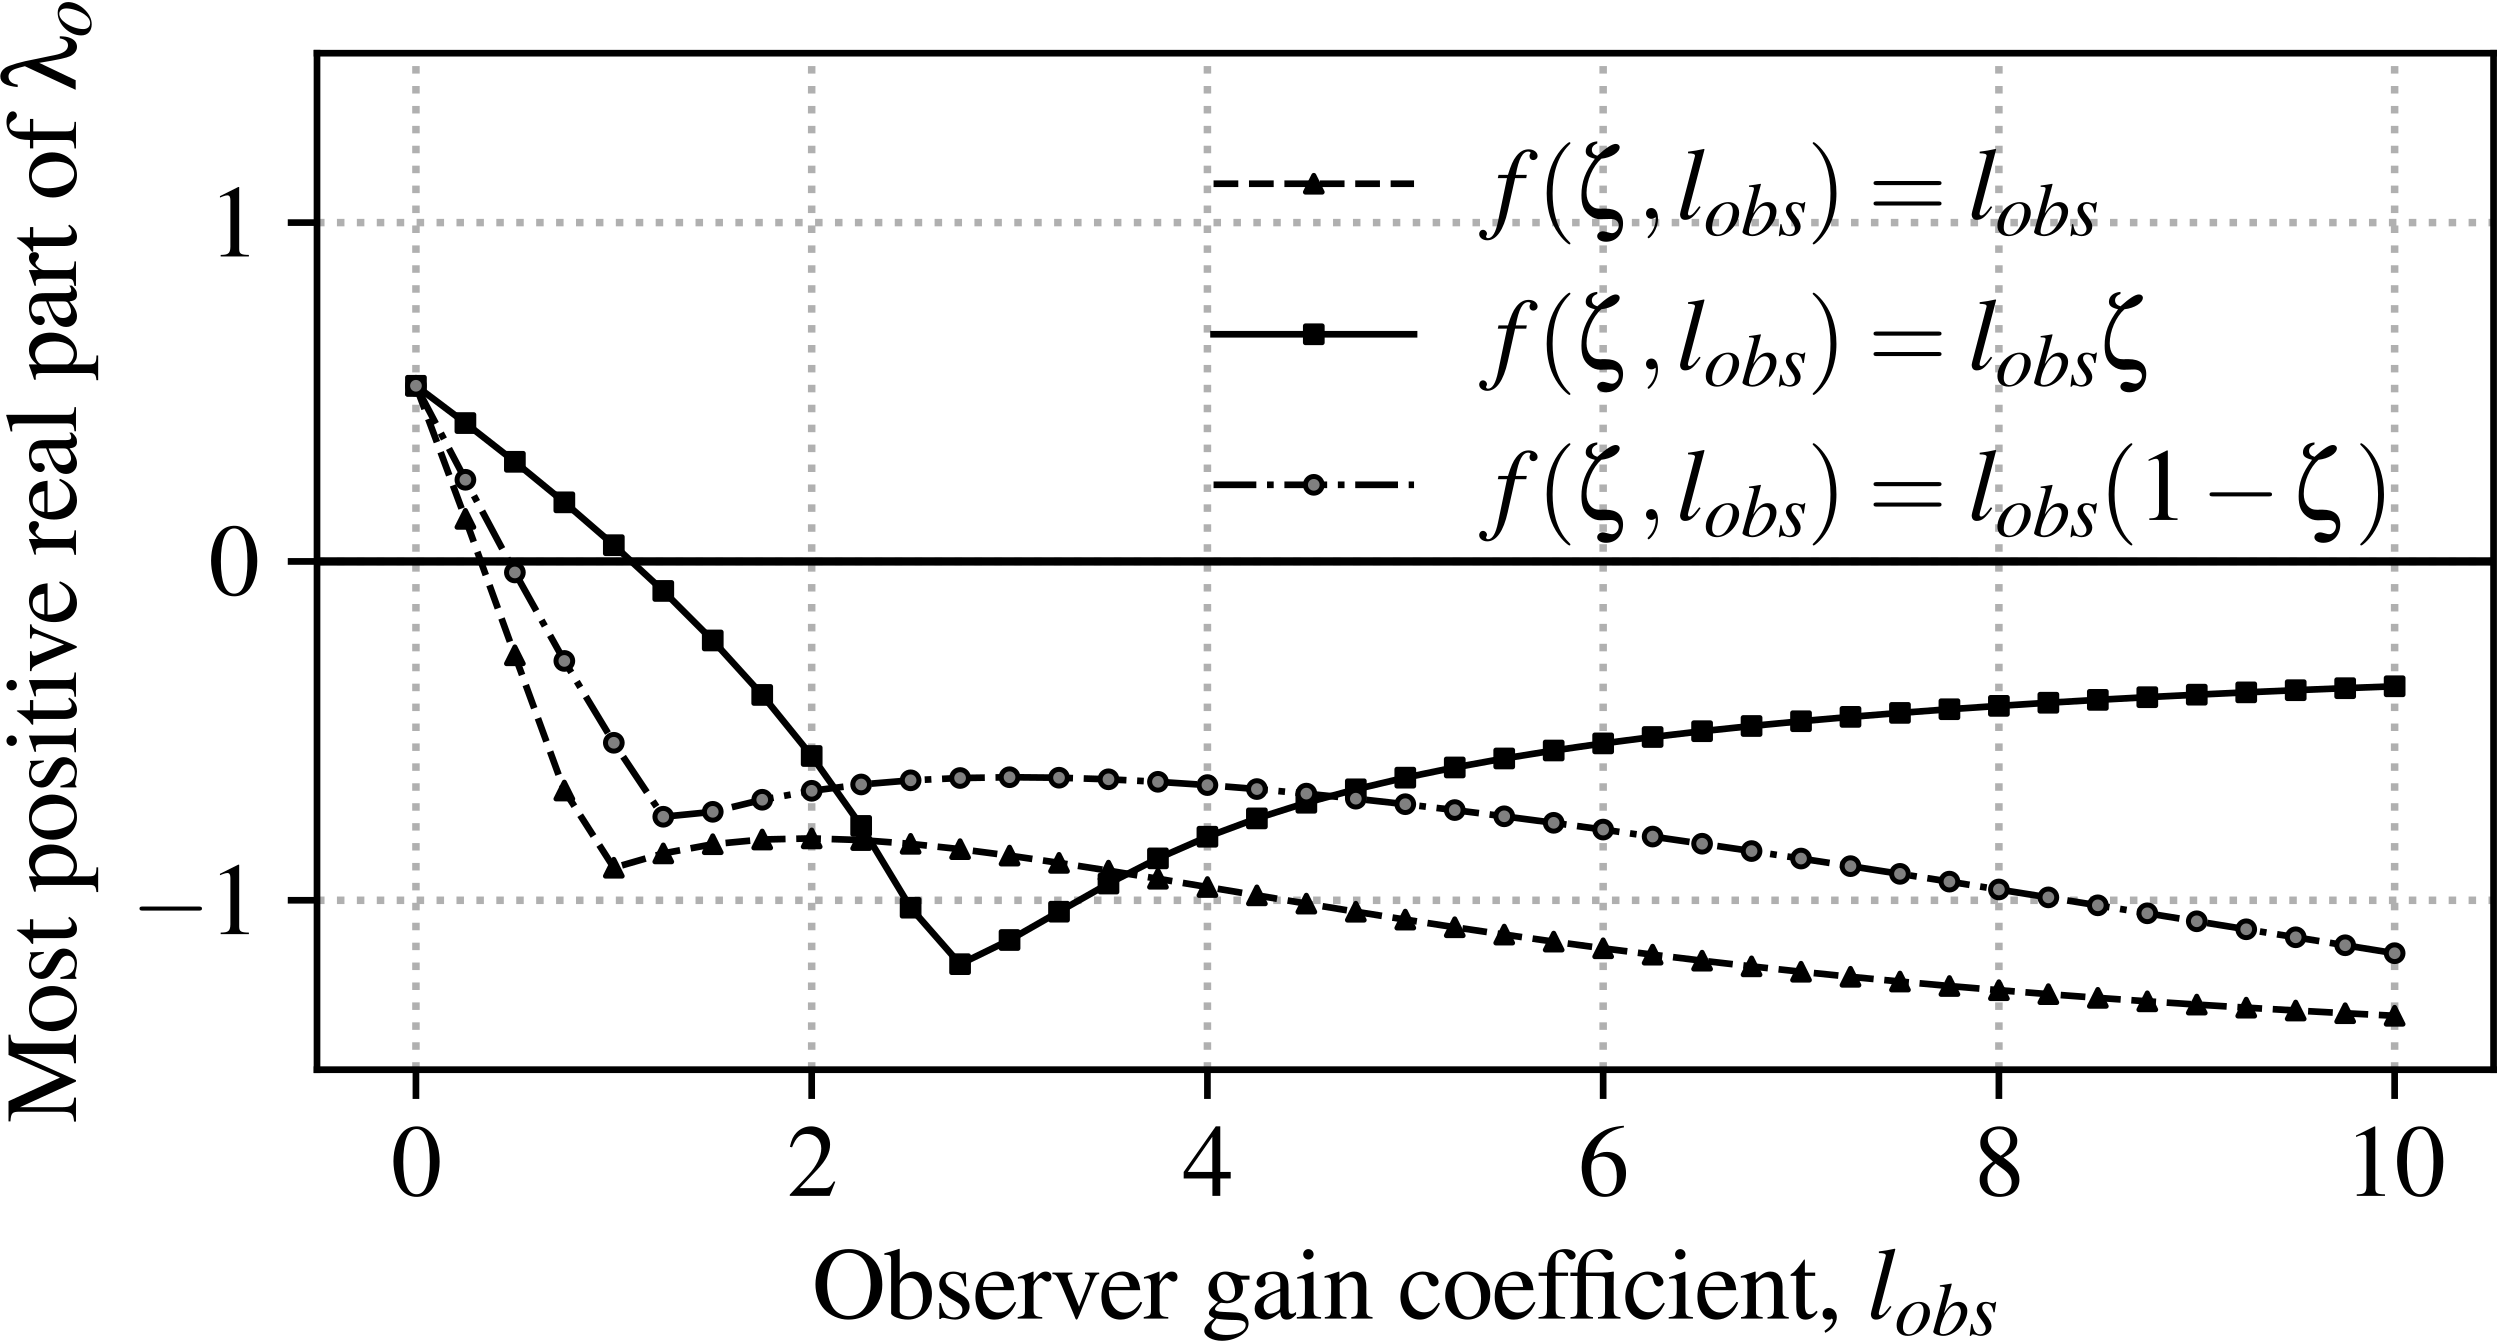<?xml version="1.0" encoding="UTF-8" standalone="no"?>
<svg
   width="299.291pt"
   height="160.675pt"
   viewBox="0 0 299.291 160.675"
   version="1.1"
   id="svg251"
   sodipodi:docname="obs_lambda.svg"
   inkscape:version="1.3.2 (091e20e, 2023-11-25, custom)"
   xmlns:inkscape="http://www.inkscape.org/namespaces/inkscape"
   xmlns:sodipodi="http://sodipodi.sourceforge.net/DTD/sodipodi-0.dtd"
   xmlns:xlink="http://www.w3.org/1999/xlink"
   xmlns="http://www.w3.org/2000/svg"
   xmlns:svg="http://www.w3.org/2000/svg"
   xmlns:rdf="http://www.w3.org/1999/02/22-rdf-syntax-ns#"
   xmlns:cc="http://creativecommons.org/ns#"
   xmlns:dc="http://purl.org/dc/elements/1.1/">
  <rect x="0" y="0" width="299.291" height="160.675" fill="#333333" stroke="none"/>
  <sodipodi:namedview
     id="namedview251"
     pagecolor="#ffffff"
     bordercolor="#000000"
     borderopacity="0.25"
     inkscape:showpageshadow="2"
     inkscape:pageopacity="0.0"
     inkscape:pagecheckerboard="0"
     inkscape:deskcolor="#d1d1d1"
     inkscape:document-units="pt"
     inkscape:zoom="2.2778859"
     inkscape:cx="199.30761"
     inkscape:cy="111.0679"
     inkscape:window-width="1920"
     inkscape:window-height="1002"
     inkscape:window-x="2552"
     inkscape:window-y="-8"
     inkscape:window-maximized="1"
     inkscape:current-layer="svg251" />
  <defs
     id="defs1">
    <style
       type="text/css"
       id="style1">*{stroke-linejoin: round; stroke-linecap: butt}</style>
    <clipPath
       clipPathUnits="userSpaceOnUse"
       id="clipPath252">
      <rect
         style="opacity:1;fill:#000000;fill-opacity:1;stroke-width:0.75"
         id="rect253"
         width="299.291"
         height="160.675"
         x="35.559"
         y="29.633" />
    </clipPath>
  </defs>
  <g
     id="figure_1"
     clip-path="url(#clipPath252)"
     transform="translate(-35.559,-29.633)">
    <g
       id="patch_1">
      <path
         d="M 0,226.08 H 370.08 V 0 H 0 Z"
         style="fill:#ffffff"
         id="path1" />
    </g>
    <g
       id="axes_1">
      <g
         id="patch_2">
        <path
           d="M 73.51,157.693 H 334.08 V 36 H 73.51 Z"
           style="fill:#ffffff"
           id="path2" />
      </g>
      <g
         id="matplotlib.axis_1">
        <g
           id="xtick_1">
          <g
             id="line2d_1">
            <path
               d="M 85.354,157.693 V 36"
               clip-path="url(#pea952d8403)"
               style="fill:none;stroke:#b0b0b0;stroke-width:0.9;stroke-dasharray:0.9, 1.485;stroke-dashoffset:0"
               id="path3" />
          </g>
          <g
             id="line2d_2">
            <defs
               id="defs3">
              <path
                 id="mfd00d86071"
                 d="M 0,0 V 3.5"
                 style="stroke:#000000;stroke-width:0.8" />
            </defs>
            <g
               id="g3">
              <use
                 xlink:href="#mfd00d86071"
                 x="85.354"
                 y="157.693"
                 style="stroke:#000000;stroke-width:0.8"
                 id="use3" />
            </g>
          </g>
          <g
             id="text_1">
            <!-- $\mathdefault{0}$ -->
            <g
               transform="matrix(0.12,0,0,-0.12,82.366,172.798)"
               id="g4">
              <defs
                 id="defs4">
                <path
                   id="NimbusRomNo9L-Regu-30"
                   d="M 1626,4352 C 1274,4352 1005,4243 768,4019 397,3661 154,2924 154,2176 154,1478 365,729 666,371 902,89 1229,-64 1600,-64 c 326,0 602,108 832,332 371,352 614,1095 614,1869 0,1312 -582,2215 -1420,2215 z m -20,-167 c 538,0 826,-723 826,-2061 0,-1337 -282,-2022 -832,-2022 -550,0 -832,685 -832,2016 0,1357 288,2067 838,2067 z"
                   transform="scale(0.016)" />
              </defs>
              <use
                 xlink:href="#NimbusRomNo9L-Regu-30"
                 transform="scale(0.996)"
                 id="use4" />
            </g>
          </g>
        </g>
        <g
           id="xtick_2">
          <g
             id="line2d_3">
            <path
               d="M 132.731,157.693 V 36"
               clip-path="url(#pea952d8403)"
               style="fill:none;stroke:#b0b0b0;stroke-width:0.9;stroke-dasharray:0.9, 1.485;stroke-dashoffset:0"
               id="path4" />
          </g>
          <g
             id="line2d_4">
            <g
               id="g5">
              <use
                 xlink:href="#mfd00d86071"
                 x="132.731"
                 y="157.693"
                 style="stroke:#000000;stroke-width:0.8"
                 id="use5" />
            </g>
          </g>
          <g
             id="text_2">
            <!-- $\mathdefault{2}$ -->
            <g
               transform="matrix(0.12,0,0,-0.12,129.742,172.798)"
               id="g6">
              <defs
                 id="defs5">
                <path
                   id="NimbusRomNo9L-Regu-32"
                   d="m 3040,879 -83,33 C 2720,544 2637,486 2349,486 H 819 l 1075,1135 c 570,600 820,1090 820,1593 0,644 -519,1138 -1184,1138 -352,0 -685,-141 -922,-397 C 403,3736 307,3530 198,3072 l 135,-33 c 256,632 486,839 928,839 537,0 902,-368 902,-909 0,-503 -294,-1103 -832,-1677 L 192,76 V 0 h 2496 z"
                   transform="scale(0.016)" />
              </defs>
              <use
                 xlink:href="#NimbusRomNo9L-Regu-32"
                 transform="scale(0.996)"
                 id="use6" />
            </g>
          </g>
        </g>
        <g
           id="xtick_3">
          <g
             id="line2d_5">
            <path
               d="M 180.107,157.693 V 36"
               clip-path="url(#pea952d8403)"
               style="fill:none;stroke:#b0b0b0;stroke-width:0.9;stroke-dasharray:0.9, 1.485;stroke-dashoffset:0"
               id="path6" />
          </g>
          <g
             id="line2d_6">
            <g
               id="g7">
              <use
                 xlink:href="#mfd00d86071"
                 x="180.107"
                 y="157.693"
                 style="stroke:#000000;stroke-width:0.8"
                 id="use7" />
            </g>
          </g>
          <g
             id="text_3">
            <!-- $\mathdefault{4}$ -->
            <g
               transform="matrix(0.12,0,0,-0.12,177.118,172.798)"
               id="g8">
              <defs
                 id="defs7">
                <path
                   id="NimbusRomNo9L-Regu-34"
                   d="M 3021,1497 H 2368 V 4352 H 2086 L 77,1497 V 1088 H 1875 V 0 h 493 v 1088 h 653 z m -1152,0 H 333 l 1536,2200 z"
                   transform="scale(0.016)" />
              </defs>
              <use
                 xlink:href="#NimbusRomNo9L-Regu-34"
                 transform="scale(0.996)"
                 id="use8" />
            </g>
          </g>
        </g>
        <g
           id="xtick_4">
          <g
             id="line2d_7">
            <path
               d="M 227.483,157.693 V 36"
               clip-path="url(#pea952d8403)"
               style="fill:none;stroke:#b0b0b0;stroke-width:0.9;stroke-dasharray:0.9, 1.485;stroke-dashoffset:0"
               id="path8" />
          </g>
          <g
             id="line2d_8">
            <g
               id="g9">
              <use
                 xlink:href="#mfd00d86071"
                 x="227.483"
                 y="157.693"
                 style="stroke:#000000;stroke-width:0.8"
                 id="use9" />
            </g>
          </g>
          <g
             id="text_4">
            <!-- $\mathdefault{6}$ -->
            <g
               transform="matrix(0.12,0,0,-0.12,224.494,172.798)"
               id="g10">
              <defs
                 id="defs9">
                <path
                   id="NimbusRomNo9L-Regu-36"
                   d="M 2854,4390 C 2125,4326 1754,4204 1286,3878 595,3385 218,2655 218,1801 218,1248 390,688 666,369 909,89 1254,-64 1651,-64 c 794,0 1344,605 1344,1484 0,814 -467,1332 -1203,1332 -282,0 -416,-45 -819,-289 173,967 889,1658 1894,1825 z M 1549,2457 c 550,0 870,-458 870,-1254 0,-700 -249,-1088 -697,-1088 -564,0 -909,598 -909,1585 0,324 51,503 179,598 134,102 333,159 557,159 z"
                   transform="scale(0.016)" />
              </defs>
              <use
                 xlink:href="#NimbusRomNo9L-Regu-36"
                 transform="scale(0.996)"
                 id="use10" />
            </g>
          </g>
        </g>
        <g
           id="xtick_5">
          <g
             id="line2d_9">
            <path
               d="M 274.86,157.693 V 36"
               clip-path="url(#pea952d8403)"
               style="fill:none;stroke:#b0b0b0;stroke-width:0.9;stroke-dasharray:0.9, 1.485;stroke-dashoffset:0"
               id="path10" />
          </g>
          <g
             id="line2d_10">
            <g
               id="g11">
              <use
                 xlink:href="#mfd00d86071"
                 x="274.86"
                 y="157.693"
                 style="stroke:#000000;stroke-width:0.8"
                 id="use11" />
            </g>
          </g>
          <g
             id="text_5">
            <!-- $\mathdefault{8}$ -->
            <g
               transform="matrix(0.12,0,0,-0.12,271.871,172.798)"
               id="g12">
              <defs
                 id="defs11">
                <path
                   id="NimbusRomNo9L-Regu-38"
                   d="m 1856,2400 c 634,339 858,608 858,1043 0,525 -461,909 -1101,909 C 915,4352 397,3923 397,3341 397,2924 518,2739 1190,2150 499,1625 358,1427 358,992 358,371 864,-64 1587,-64 c 768,0 1261,422 1261,1081 0,493 -218,807 -992,1383 z m -115,-660 c 467,-332 621,-563 621,-921 0,-416 -288,-704 -704,-704 -487,0 -813,371 -813,928 0,409 141,678 512,979 z m -71,775 c -569,371 -800,665 -800,1024 0,371 288,633 692,633 435,0 710,-281 710,-723 0,-365 -179,-653 -544,-896 -32,-19 -32,-19 -58,-38 z"
                   transform="scale(0.016)" />
              </defs>
              <use
                 xlink:href="#NimbusRomNo9L-Regu-38"
                 transform="scale(0.996)"
                 id="use12" />
            </g>
          </g>
        </g>
        <g
           id="xtick_6">
          <g
             id="line2d_11">
            <path
               d="M 322.236,157.693 V 36"
               clip-path="url(#pea952d8403)"
               style="fill:none;stroke:#b0b0b0;stroke-width:0.9;stroke-dasharray:0.9, 1.485;stroke-dashoffset:0"
               id="path12" />
          </g>
          <g
             id="line2d_12">
            <g
               id="g13">
              <use
                 xlink:href="#mfd00d86071"
                 x="322.236"
                 y="157.693"
                 style="stroke:#000000;stroke-width:0.8"
                 id="use13" />
            </g>
          </g>
          <g
             id="text_6">
            <!-- $\mathdefault{10}$ -->
            <g
               transform="matrix(0.12,0,0,-0.12,316.258,172.798)"
               id="g15">
              <defs
                 id="defs13">
                <path
                   id="NimbusRomNo9L-Regu-31"
                   d="M 1862,4352 710,3776 v -90 c 77,32 148,57 173,70 115,45 224,70 288,70 135,0 192,-95 192,-301 V 599 C 1363,386 1312,238 1210,179 1114,121 1024,102 755,96 V 0 h 1767 v 96 c -506,6 -608,71 -608,381 v 3862 z"
                   transform="scale(0.016)" />
              </defs>
              <use
                 xlink:href="#NimbusRomNo9L-Regu-31"
                 transform="scale(0.996)"
                 id="use14" />
              <use
                 xlink:href="#NimbusRomNo9L-Regu-30"
                 transform="matrix(0.996,0,0,0.996,49.813,0)"
                 id="use15" />
            </g>
          </g>
        </g>
        <g
           id="text_7">
          <!-- Observer gain coefficient, $l_{obs}$ -->
          <g
             transform="matrix(0.12,0,0,-0.12,132.766,187.492)"
             id="g42">
            <defs
               id="defs15">
              <path
                 id="NimbusRomNo9L-Regu-4f"
                 d="M 2310,4352 C 1088,4352 218,3430 218,2144 218,1542 422,960 768,588 1139,185 1709,-64 2272,-64 c 1261,0 2131,896 2131,2182 0,634 -185,1178 -537,1562 -404,441 -941,672 -1556,672 z m 0,-231 c 295,0 589,-115 820,-320 345,-313 544,-915 544,-1677 0,-377 -84,-819 -212,-1152 C 3405,812 3296,652 3149,505 2925,281 2637,166 2298,166 c -295,0 -583,115 -807,314 -333,294 -544,940 -544,1651 0,653 179,1274 448,1574 250,276 563,416 915,416 z"
                 transform="scale(0.016)" />
              <path
                 id="NimbusRomNo9L-Regu-62"
                 d="m 979,4358 -32,13 C 678,4275 506,4224 205,4140 L 19,4089 v -102 c 39,6 64,6 109,6 256,0 314,-57 314,-326 V 345 c 0,-198 544,-409 1056,-409 844,0 1497,703 1497,1619 0,787 -486,1389 -1126,1389 -391,0 -762,-231 -890,-545 z m 0,-2298 c 0,250 301,480 634,480 499,0 819,-499 819,-1280 0,-710 -307,-1120 -832,-1120 -333,0 -621,147 -621,307 z"
                 transform="scale(0.016)" />
              <path
                 id="NimbusRomNo9L-Regu-73"
                 d="m 2016,2009 -26,871 h -70 l -13,-13 c -57,-45 -64,-52 -89,-52 -39,0 -103,13 -173,45 -141,58 -282,84 -448,84 -506,0 -871,-327 -871,-789 0,-359 205,-616 749,-924 l 371,-212 C 1670,891 1779,737 1779,538 1779,256 1574,76 1248,76 1030,76 832,160 710,301 576,461 518,609 435,974 H 333 V -26 h 83 c 45,64 70,77 147,77 58,0 147,-13 295,-51 179,-39 352,-64 467,-64 493,0 902,371 902,820 0,321 -153,533 -537,764 l -692,410 c -179,103 -275,263 -275,436 0,257 199,437 493,437 365,0 557,-218 704,-789 z"
                 transform="scale(0.016)" />
              <path
                 id="NimbusRomNo9L-Regu-65"
                 d="M 2611,1052 C 2304,564 2029,377 1619,377 1254,377 979,564 794,930 678,1174 634,1386 621,1779 h 1971 c -51,414 -115,598 -275,801 -192,229 -487,364 -819,364 -320,0 -621,-116 -864,-332 C 333,2351 160,1900 160,1374 160,486 621,-64 1357,-64 c 608,0 1088,377 1357,1071 z M 634,1984 c 70,494 288,729 678,729 390,0 544,-178 627,-729 z"
                 transform="scale(0.016)" />
              <path
                 id="NimbusRomNo9L-Regu-72"
                 d="m 45,2496 c 89,19 147,25 224,25 160,0 217,-102 217,-384 V 537 C 486,217 442,172 32,96 V 0 h 1536 v 96 c -435,19 -544,115 -544,480 v 1440 c 0,204 275,524 448,524 38,0 96,-32 166,-96 103,-89 173,-128 256,-128 154,0 250,109 250,288 0,211 -134,340 -352,340 -269,0 -454,-148 -768,-602 v 589 l -32,13 C 653,2803 422,2720 45,2598 Z"
                 transform="scale(0.016)" />
              <path
                 id="NimbusRomNo9L-Regu-76"
                 d="m 3053,2880 h -890 v -97 c 205,-19 301,-82 301,-203 0,-63 -13,-126 -38,-190 L 1792,748 1139,2371 c -38,89 -57,178 -57,235 0,114 70,158 294,177 v 97 H 122 v -97 c 243,-12 288,-76 582,-729 L 1472,235 c 13,-38 32,-83 51,-133 39,-115 77,-166 115,-166 39,0 84,83 180,318 l 819,2035 c 185,431 224,475 416,494 z"
                 transform="scale(0.016)" />
              <path
                 id="NimbusRomNo9L-Regu-67"
                 d="m 3008,2438 v 250 h -493 c -128,0 -224,46 -352,108 l -141,51 c -172,64 -345,97 -512,97 C 915,2944 442,2438 442,1877 442,1489 614,1255 1037,1049 915,934 800,826 762,794 550,610 467,483 467,356 467,223 544,147 806,19 352,-316 179,-529 179,-767 c 0,-341 499,-622 1107,-622 480,0 980,166 1312,435 244,200 352,406 352,651 0,399 -300,666 -774,685 l -826,38 c -339,12 -499,70 -499,171 0,127 211,350 384,401 58,-7 103,-13 122,-13 121,-13 205,-19 243,-19 237,0 493,96 691,264 211,173 307,388 307,696 0,179 -32,321 -121,518 z M 941,0 c 211,-46 723,-84 1037,-84 582,0 793,-84 793,-316 0,-373 -486,-624 -1209,-624 -564,0 -935,186 -935,470 0,148 45,232 314,554 z m 32,2130 c 0,365 179,634 473,634 199,0 365,-153 468,-345 115,-215 192,-499 192,-739 0,-345 -186,-560 -480,-560 -384,0 -653,400 -653,991 z"
                 transform="scale(0.016)" />
              <path
                 id="NimbusRomNo9L-Regu-61"
                 d="m 2829,422 c -109,-90 -186,-122 -282,-122 -147,0 -192,90 -192,372 v 1248 c 0,332 -32,518 -128,672 -141,230 -416,352 -793,352 -602,0 -1076,-314 -1076,-717 0,-147 128,-275 276,-275 153,0 288,128 288,268 0,26 -7,58 -13,103 -13,57 -19,109 -19,153 0,173 204,314 460,314 314,0 487,-186 487,-531 V 1868 C 851,1472 742,1420 467,1177 326,1049 237,832 237,620 237,217 518,-64 909,-64 c 281,0 544,134 934,467 32,-333 147,-467 410,-467 217,0 352,76 576,320 z M 1837,787 C 1837,588 1805,531 1670,454 1517,364 1338,307 1203,307 979,307 800,524 800,800 v 25 c 0,378 262,608 1037,890 z"
                 transform="scale(0.016)" />
              <path
                 id="NimbusRomNo9L-Regu-69"
                 d="M 1120,2944 128,2592 v -96 l 51,6 c 77,13 160,19 218,19 153,0 211,-102 211,-384 V 652 C 608,192 544,121 102,96 V 0 h 1517 v 96 c -422,32 -473,96 -473,556 V 2924 Z M 819,4352 c -173,0 -320,-148 -320,-327 0,-179 141,-326 320,-326 186,0 333,140 333,326 0,179 -147,327 -333,327 z"
                 transform="scale(0.016)" />
              <path
                 id="NimbusRomNo9L-Regu-6e"
                 d="m 102,2547 c 39,19 103,25 173,25 179,0 237,-96 237,-409 V 576 C 512,211 442,121 115,96 V 0 h 1357 v 96 c -326,25 -422,102 -422,332 v 1799 c 307,288 448,364 659,364 313,0 467,-198 467,-620 V 633 C 2176,230 2093,121 1773,96 V 0 h 1331 v 96 c -314,32 -390,108 -390,422 v 1466 c 0,601 -282,960 -756,960 -294,0 -492,-109 -928,-519 v 506 l -44,13 C 672,2828 454,2758 102,2655 Z"
                 transform="scale(0.016)" />
              <path
                 id="NimbusRomNo9L-Regu-63"
                 d="M 2547,998 C 2240,550 2010,396 1645,396 c -583,0 -992,512 -992,1248 0,659 352,1114 870,1114 231,0 314,-71 378,-307 l 38,-141 c 51,-179 167,-295 301,-295 166,0 307,122 307,269 0,359 -448,660 -985,660 -314,0 -640,-129 -903,-359 C 339,2303 160,1868 160,1363 160,531 666,-64 1376,-64 c 288,0 544,102 774,300 173,154 295,327 487,704 z"
                 transform="scale(0.016)" />
              <path
                 id="NimbusRomNo9L-Regu-6f"
                 d="M 1600,2944 C 768,2944 186,2329 186,1446 186,582 781,-64 1587,-64 c 807,0 1421,678 1421,1561 0,839 -589,1447 -1408,1447 z m -83,-180 c 537,0 915,-614 915,-1491 0,-723 -288,-1158 -768,-1158 -250,0 -486,153 -621,409 -179,333 -281,781 -281,1236 0,608 300,1004 755,1004 z"
                 transform="scale(0.016)" />
              <path
                 id="NimbusRomNo9L-Regu-66"
                 d="m 1978,2880 h -788 v 731 c 0,366 122,561 365,561 135,0 224,-63 339,-246 103,-164 180,-227 288,-227 148,0 269,114 269,259 0,227 -281,394 -665,394 -397,0 -736,-173 -903,-463 C 717,3611 666,3384 659,2880 H 134 V 2675 H 659 V 665 C 659,198 589,121 128,96 V 0 h 1664 v 96 c -525,19 -595,89 -595,569 v 2010 h 781 z"
                 transform="scale(0.016)" />
              <path
                 id="NimbusRomNo9L-Regu-2"
                 d="M 198,2668 H 634 V 601 C 634,192 563,108 205,96 V 0 h 1408 v 96 c -359,25 -442,115 -442,467 v 2105 h 551 c 614,0 646,-19 646,-358 V 620 C 2368,185 2323,128 1926,96 V 0 h 1408 v 96 c -358,32 -428,115 -428,524 v 1677 c 0,141 0,288 12,627 l -25,20 c -282,-46 -467,-64 -723,-64 H 1165 v 271 c 0,277 19,473 51,580 90,271 339,460 627,460 179,0 301,-82 455,-296 121,-170 204,-233 313,-233 135,0 231,107 231,246 0,265 -320,444 -813,444 -487,0 -858,-167 -1088,-476 C 749,3617 678,3384 640,2880 H 198 Z"
                 transform="scale(0.016)" />
              <path
                 id="NimbusRomNo9L-Regu-74"
                 d="M 1632,2880 H 986 v 742 c 0,64 -7,83 -45,83 C 896,3648 858,3590 813,3526 570,3174 294,2867 192,2841 122,2796 83,2751 83,2719 c 0,-19 7,-32 26,-44 H 448 V 748 c 0,-537 192,-812 570,-812 313,0 556,153 768,486 l -84,70 C 1568,332 1459,268 1318,268 1082,268 986,441 986,844 v 1831 h 646 z"
                 transform="scale(0.016)" />
              <path
                 id="NimbusRomNo9L-Regu-2c"
                 d="m 531,-890 c 429,211 717,601 717,986 0,320 -224,569 -512,569 C 512,665 358,518 358,300 358,57 506,-64 736,-64 c 38,0 83,6 122,12 44,52 44,52 51,52 51,0 89,-39 89,-90 0,-205 -179,-442 -524,-679 z"
                 transform="scale(0.016)" />
              <path
                 id="NimbusRomNo9L-ReguItal-6c"
                 d="M 1459,793 C 1402,723 1344,652 1286,576 1082,307 960,211 845,211 c -64,0 -96,45 -96,115 0,45 19,122 51,250 6,19 13,51 19,64 l 967,3705 -32,32 c -378,-83 -621,-128 -999,-172 v -103 c 307,0 435,-45 435,-147 0,-19 -6,-58 -25,-115 L 288,460 C 269,390 256,326 256,294 256,64 365,-64 570,-64 c 332,0 556,185 972,800 z"
                 transform="scale(0.016)" />
              <path
                 id="NimbusRomNo9L-ReguItal-6f"
                 d="M 2080,2816 C 1120,2816 173,1828 173,828 c 0,-548 358,-892 941,-892 422,0 832,191 1203,554 422,414 678,956 678,1433 0,529 -371,893 -915,893 z m -77,-135 c 275,0 455,-235 455,-598 C 2458,1618 2246,981 1965,567 1728,229 1485,70 1210,70 909,70 710,299 710,650 c 0,471 186,1031 500,1484 249,356 518,547 793,547 z"
                 transform="scale(0.016)" />
              <path
                 id="NimbusRomNo9L-ReguItal-62"
                 d="m 704,4108 c 378,-12 416,-32 416,-172 0,-58 -19,-135 -58,-276 -12,-44 -25,-89 -32,-121 L 1018,3494 147,299 v -25 c 0,-147 493,-338 851,-338 967,0 2029,1114 2029,2114 0,446 -313,766 -742,766 -448,0 -781,-263 -1235,-963 332,1212 377,1385 665,2479 l -32,32 c -320,-57 -550,-96 -979,-147 z M 2035,2502 c 275,0 448,-210 448,-548 C 2483,1534 2157,853 1779,458 1542,216 1267,83 992,83 794,83 698,153 698,299 c 0,382 192,1000 460,1471 282,490 570,732 877,732 z"
                 transform="scale(0.016)" />
              <path
                 id="NimbusRomNo9L-ReguItal-73"
                 d="M 230,953 102,-64 h 103 c 51,102 89,134 153,134 71,0 186,-26 314,-58 141,-57 250,-76 352,-76 538,0 922,344 922,828 0,242 -135,522 -436,892 -243,299 -345,496 -345,668 0,210 134,344 358,344 333,0 525,-236 589,-732 h 102 l 128,880 h -89 c -51,-90 -103,-116 -192,-116 -45,0 -109,13 -231,45 -160,58 -256,71 -358,71 -467,0 -774,-275 -774,-702 0,-204 134,-478 403,-821 C 1350,968 1459,745 1459,560 1459,274 1267,70 986,70 634,70 435,331 333,936 Z"
                 transform="scale(0.016)" />
            </defs>
            <use
               xlink:href="#NimbusRomNo9L-Regu-4f"
               transform="scale(0.996)"
               id="use16" />
            <use
               xlink:href="#NimbusRomNo9L-Regu-62"
               transform="matrix(0.996,0,0,0.996,71.93,0)"
               id="use17" />
            <use
               xlink:href="#NimbusRomNo9L-Regu-73"
               transform="matrix(0.996,0,0,0.996,121.743,0)"
               id="use18" />
            <use
               xlink:href="#NimbusRomNo9L-Regu-65"
               transform="matrix(0.996,0,0,0.996,160.497,0)"
               id="use19" />
            <use
               xlink:href="#NimbusRomNo9L-Regu-72"
               transform="matrix(0.996,0,0,0.996,204.73,0)"
               id="use20" />
            <use
               xlink:href="#NimbusRomNo9L-Regu-76"
               transform="matrix(0.996,0,0,0.996,237.906,0)"
               id="use21" />
            <use
               xlink:href="#NimbusRomNo9L-Regu-65"
               transform="matrix(0.996,0,0,0.996,286.226,0)"
               id="use22" />
            <use
               xlink:href="#NimbusRomNo9L-Regu-72"
               transform="matrix(0.996,0,0,0.996,330.459,0)"
               id="use23" />
            <use
               xlink:href="#NimbusRomNo9L-Regu-67"
               transform="matrix(0.996,0,0,0.996,388.541,0)"
               id="use24" />
            <use
               xlink:href="#NimbusRomNo9L-Regu-61"
               transform="matrix(0.996,0,0,0.996,437.857,0)"
               id="use25" />
            <use
               xlink:href="#NimbusRomNo9L-Regu-69"
               transform="matrix(0.996,0,0,0.996,482.09,0)"
               id="use26" />
            <use
               xlink:href="#NimbusRomNo9L-Regu-6e"
               transform="matrix(0.996,0,0,0.996,509.785,0)"
               id="use27" />
            <use
               xlink:href="#NimbusRomNo9L-Regu-63"
               transform="matrix(0.996,0,0,0.996,584.505,0)"
               id="use28" />
            <use
               xlink:href="#NimbusRomNo9L-Regu-6f"
               transform="matrix(0.996,0,0,0.996,628.739,0)"
               id="use29" />
            <use
               xlink:href="#NimbusRomNo9L-Regu-65"
               transform="matrix(0.996,0,0,0.996,678.552,0)"
               id="use30" />
            <use
               xlink:href="#NimbusRomNo9L-Regu-66"
               transform="matrix(0.996,0,0,0.996,722.785,0)"
               id="use31" />
            <use
               xlink:href="#NimbusRomNo9L-Regu-2"
               transform="matrix(0.996,0,0,0.996,753.47,0)"
               id="use32" />
            <use
               xlink:href="#NimbusRomNo9L-Regu-63"
               transform="matrix(0.996,0,0,0.996,808.862,0)"
               id="use33" />
            <use
               xlink:href="#NimbusRomNo9L-Regu-69"
               transform="matrix(0.996,0,0,0.996,853.095,0)"
               id="use34" />
            <use
               xlink:href="#NimbusRomNo9L-Regu-65"
               transform="matrix(0.996,0,0,0.996,880.79,0)"
               id="use35" />
            <use
               xlink:href="#NimbusRomNo9L-Regu-6e"
               transform="matrix(0.996,0,0,0.996,925.024,0)"
               id="use36" />
            <use
               xlink:href="#NimbusRomNo9L-Regu-74"
               transform="matrix(0.996,0,0,0.996,974.837,0)"
               id="use37" />
            <use
               xlink:href="#NimbusRomNo9L-Regu-2c"
               transform="matrix(0.996,0,0,0.996,1002.532,0)"
               id="use38" />
            <use
               xlink:href="#NimbusRomNo9L-ReguItal-6c"
               transform="matrix(0.996,0,0,0.996,1052.346,0)"
               id="use39" />
            <use
               xlink:href="#NimbusRomNo9L-ReguItal-6f"
               transform="matrix(0.737,0,0,0.737,1080.041,-16.488)"
               id="use40" />
            <use
               xlink:href="#NimbusRomNo9L-ReguItal-62"
               transform="matrix(0.737,0,0,0.737,1116.903,-16.488)"
               id="use41" />
            <use
               xlink:href="#NimbusRomNo9L-ReguItal-73"
               transform="matrix(0.737,0,0,0.737,1153.765,-16.488)"
               id="use42" />
          </g>
        </g>
      </g>
      <g
         id="matplotlib.axis_2">
        <g
           id="ytick_1">
          <g
             id="line2d_13">
            <path
               d="M 73.51,137.411 H 334.08"
               clip-path="url(#pea952d8403)"
               style="fill:none;stroke:#b0b0b0;stroke-width:0.9;stroke-dasharray:0.9, 1.485;stroke-dashoffset:0"
               id="path42" />
          </g>
          <g
             id="line2d_14">
            <defs
               id="defs42">
              <path
                 id="m4431df8916"
                 d="M 0,0 H -3.5"
                 style="stroke:#000000;stroke-width:0.8" />
            </defs>
            <g
               id="g43">
              <use
                 xlink:href="#m4431df8916"
                 x="73.51"
                 y="137.411"
                 style="stroke:#000000;stroke-width:0.8"
                 id="use43" />
            </g>
          </g>
          <g
             id="text_8">
            <!-- $\mathdefault{−1}$ -->
            <g
               transform="matrix(0.12,0,0,-0.12,51.244,141.463)"
               id="g45">
              <defs
                 id="defs43">
                <path
                   id="CMSY10-0"
                   d="m 4218,1472 c 108,0 224,0 224,128 0,128 -116,128 -224,128 H 755 c -109,0 -224,0 -224,-128 0,-128 115,-128 224,-128 z"
                   transform="scale(0.016)" />
              </defs>
              <use
                 xlink:href="#CMSY10-0"
                 transform="scale(0.996)"
                 id="use44" />
              <use
                 xlink:href="#NimbusRomNo9L-Regu-31"
                 transform="matrix(0.996,0,0,0.996,77.409,0)"
                 id="use45" />
            </g>
          </g>
        </g>
        <g
           id="ytick_2">
          <g
             id="line2d_15">
            <path
               d="M 73.51,96.846 H 334.08"
               clip-path="url(#pea952d8403)"
               style="fill:none;stroke:#b0b0b0;stroke-width:0.9;stroke-dasharray:0.9, 1.485;stroke-dashoffset:0"
               id="path45" />
          </g>
          <g
             id="line2d_16">
            <g
               id="g46">
              <use
                 xlink:href="#m4431df8916"
                 x="73.51"
                 y="96.846"
                 style="stroke:#000000;stroke-width:0.8"
                 id="use46" />
            </g>
          </g>
          <g
             id="text_9">
            <!-- $\mathdefault{0}$ -->
            <g
               transform="matrix(0.12,0,0,-0.12,60.533,100.899)"
               id="g47">
              <use
                 xlink:href="#NimbusRomNo9L-Regu-30"
                 transform="scale(0.996)"
                 id="use47" />
            </g>
          </g>
        </g>
        <g
           id="ytick_3">
          <g
             id="line2d_17">
            <path
               d="M 73.51,56.282 H 334.08"
               clip-path="url(#pea952d8403)"
               style="fill:none;stroke:#b0b0b0;stroke-width:0.9;stroke-dasharray:0.9, 1.485;stroke-dashoffset:0"
               id="path47" />
          </g>
          <g
             id="line2d_18">
            <g
               id="g48">
              <use
                 xlink:href="#m4431df8916"
                 x="73.51"
                 y="56.282"
                 style="stroke:#000000;stroke-width:0.8"
                 id="use48" />
            </g>
          </g>
          <g
             id="text_10">
            <!-- $\mathdefault{1}$ -->
            <g
               transform="matrix(0.12,0,0,-0.12,60.533,60.335)"
               id="g49">
              <use
                 xlink:href="#NimbusRomNo9L-Regu-31"
                 transform="scale(0.996)"
                 id="use49" />
            </g>
          </g>
        </g>
        <g
           id="text_11">
          <!-- Most positive real part of $\lambda_o$ -->
          <g
             transform="matrix(0,-0.12,-0.12,0,44.655,164.058)"
             id="g73">
            <defs
               id="defs49">
              <path
                 id="NimbusRomNo9L-Regu-4d"
                 d="M 4314,3656 V 765 c 0,-529 -77,-612 -583,-644 V 0 h 1792 v 121 c -467,32 -557,121 -557,574 v 2833 c 0,453 84,536 557,574 v 122 H 4250 L 2835,1002 1357,4224 H 90 v -122 c 524,-32 608,-108 608,-574 V 938 C 698,281 608,159 77,121 V 0 H 1581 V 121 C 1088,147 979,293 979,938 V 3509 L 2586,0 h 89 z"
                 transform="scale(0.016)" />
              <path
                 id="NimbusRomNo9L-Regu-70"
                 d="m 58,2515 c 57,6 102,6 160,6 217,0 262,-64 262,-364 V -839 c 0,-333 -70,-403 -448,-441 v -109 h 1549 v 109 c -480,6 -563,77 -563,482 V 211 c 224,-211 377,-275 646,-275 755,0 1344,716 1344,1644 0,794 -448,1364 -1069,1364 -358,0 -640,-161 -921,-506 v 493 l -39,13 C 634,2809 410,2726 58,2617 Z m 960,-378 c 0,192 358,422 652,422 474,0 788,-486 788,-1228 0,-711 -314,-1191 -775,-1191 -301,0 -665,231 -665,423 z"
                 transform="scale(0.016)" />
              <path
                 id="NimbusRomNo9L-Regu-6c"
                 d="m 122,3987 h 38 c 70,6 147,13 198,13 205,0 269,-90 269,-391 V 556 C 627,211 538,128 134,96 V 0 h 1511 v 96 c -403,25 -480,89 -480,441 v 3821 l -26,13 C 806,4262 563,4198 122,4089 Z"
                 transform="scale(0.016)" />
              <path
                 id="StandardSymL-6c"
                 d="m 480,3650 c 45,363 230,574 518,574 205,0 378,-160 474,-446 45,-128 102,-338 160,-580 L 154,19 H 755 L 1843,2301 C 2048,1059 2150,607 2266,358 2406,83 2611,-64 2848,-64 c 250,0 448,153 557,435 70,172 96,344 102,643 h -134 c -51,-331 -199,-515 -429,-515 -192,0 -358,121 -461,344 -83,165 -128,331 -217,802 l -173,821 c -7,19 -13,64 -26,128 -147,821 -377,1598 -531,1828 -141,205 -333,314 -544,314 -390,0 -595,-333 -666,-1086 z"
                 transform="scale(0.016)" />
            </defs>
            <use
               xlink:href="#NimbusRomNo9L-Regu-4d"
               transform="scale(0.996)"
               id="use50" />
            <use
               xlink:href="#NimbusRomNo9L-Regu-6f"
               transform="matrix(0.996,0,0,0.996,88.567,0)"
               id="use51" />
            <use
               xlink:href="#NimbusRomNo9L-Regu-73"
               transform="matrix(0.996,0,0,0.996,138.38,0)"
               id="use52" />
            <use
               xlink:href="#NimbusRomNo9L-Regu-74"
               transform="matrix(0.996,0,0,0.996,177.134,0)"
               id="use53" />
            <use
               xlink:href="#NimbusRomNo9L-Regu-70"
               transform="matrix(0.996,0,0,0.996,229.736,0)"
               id="use54" />
            <use
               xlink:href="#NimbusRomNo9L-Regu-6f"
               transform="matrix(0.996,0,0,0.996,279.549,0)"
               id="use55" />
            <use
               xlink:href="#NimbusRomNo9L-Regu-73"
               transform="matrix(0.996,0,0,0.996,329.362,0)"
               id="use56" />
            <use
               xlink:href="#NimbusRomNo9L-Regu-69"
               transform="matrix(0.996,0,0,0.996,368.116,0)"
               id="use57" />
            <use
               xlink:href="#NimbusRomNo9L-Regu-74"
               transform="matrix(0.996,0,0,0.996,395.811,0)"
               id="use58" />
            <use
               xlink:href="#NimbusRomNo9L-Regu-69"
               transform="matrix(0.996,0,0,0.996,423.506,0)"
               id="use59" />
            <use
               xlink:href="#NimbusRomNo9L-Regu-76"
               transform="matrix(0.996,0,0,0.996,448.711,0)"
               id="use60" />
            <use
               xlink:href="#NimbusRomNo9L-Regu-65"
               transform="matrix(0.996,0,0,0.996,497.03,0)"
               id="use61" />
            <use
               xlink:href="#NimbusRomNo9L-Regu-72"
               transform="matrix(0.996,0,0,0.996,566.171,0)"
               id="use62" />
            <use
               xlink:href="#NimbusRomNo9L-Regu-65"
               transform="matrix(0.996,0,0,0.996,599.346,0)"
               id="use63" />
            <use
               xlink:href="#NimbusRomNo9L-Regu-61"
               transform="matrix(0.996,0,0,0.996,643.579,0)"
               id="use64" />
            <use
               xlink:href="#NimbusRomNo9L-Regu-6c"
               transform="matrix(0.996,0,0,0.996,687.813,0)"
               id="use65" />
            <use
               xlink:href="#NimbusRomNo9L-Regu-70"
               transform="matrix(0.996,0,0,0.996,740.415,0)"
               id="use66" />
            <use
               xlink:href="#NimbusRomNo9L-Regu-61"
               transform="matrix(0.996,0,0,0.996,790.228,0)"
               id="use67" />
            <use
               xlink:href="#NimbusRomNo9L-Regu-72"
               transform="matrix(0.996,0,0,0.996,834.461,0)"
               id="use68" />
            <use
               xlink:href="#NimbusRomNo9L-Regu-74"
               transform="matrix(0.996,0,0,0.996,867.637,0)"
               id="use69" />
            <use
               xlink:href="#NimbusRomNo9L-Regu-6f"
               transform="matrix(0.996,0,0,0.996,920.238,0)"
               id="use70" />
            <use
               xlink:href="#NimbusRomNo9L-Regu-66"
               transform="matrix(0.996,0,0,0.996,970.052,0)"
               id="use71" />
            <use
               xlink:href="#StandardSymL-6c"
               transform="matrix(0.996,0,0,0.996,1028.133,0)"
               id="use72" />
            <use
               xlink:href="#NimbusRomNo9L-ReguItal-6f"
               transform="matrix(0.737,0,0,0.737,1082.828,-14.944)"
               id="use73" />
          </g>
        </g>
      </g>
      <g
         id="line2d_19">
        <path
           d="m 85.354,75.815 5.922,15.932 5.922,16.334 5.922,16.19 5.922,9.244 5.922,-1.716 5.922,-1.1 5.922,-0.563 5.922,-0.132 5.922,0.2 5.922,0.45 5.922,0.636 5.922,0.772 5.922,0.868 5.922,0.932 5.922,0.972 5.922,0.992 5.922,0.996 5.922,0.988 5.922,0.97 5.922,0.945 5.922,0.914 5.922,0.879 5.922,0.841 5.922,0.801 5.922,0.761 5.922,0.721 5.922,0.681 5.922,0.642 5.922,0.605 5.922,0.569 5.922,0.535 5.922,0.502 5.922,0.472 5.922,0.443 5.922,0.416 5.922,0.39 5.922,0.367 5.922,0.345 5.922,0.324 5.922,0.305"
           clip-path="url(#pea952d8403)"
           style="fill:none;stroke:#000000;stroke-width:0.8;stroke-dasharray:2.96, 1.28;stroke-dashoffset:0"
           id="path73" />
        <defs
           id="defs73">
          <path
             id="m2088907275"
             d="M 0,-1 -1,1 H 1 Z"
             style="stroke:#000000;stroke-width:0.6;stroke-linejoin:miter" />
        </defs>
        <g
           clip-path="url(#pea952d8403)"
           id="g114">
          <use
             xlink:href="#m2088907275"
             x="85.354"
             y="75.815"
             style="stroke:#000000;stroke-width:0.6;stroke-linejoin:miter"
             id="use74" />
          <use
             xlink:href="#m2088907275"
             x="91.276"
             y="91.747"
             style="stroke:#000000;stroke-width:0.6;stroke-linejoin:miter"
             id="use75" />
          <use
             xlink:href="#m2088907275"
             x="97.198"
             y="108.081"
             style="stroke:#000000;stroke-width:0.6;stroke-linejoin:miter"
             id="use76" />
          <use
             xlink:href="#m2088907275"
             x="103.12"
             y="124.271"
             style="stroke:#000000;stroke-width:0.6;stroke-linejoin:miter"
             id="use77" />
          <use
             xlink:href="#m2088907275"
             x="109.043"
             y="133.515"
             style="stroke:#000000;stroke-width:0.6;stroke-linejoin:miter"
             id="use78" />
          <use
             xlink:href="#m2088907275"
             x="114.965"
             y="131.799"
             style="stroke:#000000;stroke-width:0.6;stroke-linejoin:miter"
             id="use79" />
          <use
             xlink:href="#m2088907275"
             x="120.887"
             y="130.699"
             style="stroke:#000000;stroke-width:0.6;stroke-linejoin:miter"
             id="use80" />
          <use
             xlink:href="#m2088907275"
             x="126.809"
             y="130.136"
             style="stroke:#000000;stroke-width:0.6;stroke-linejoin:miter"
             id="use81" />
          <use
             xlink:href="#m2088907275"
             x="132.731"
             y="130.004"
             style="stroke:#000000;stroke-width:0.6;stroke-linejoin:miter"
             id="use82" />
          <use
             xlink:href="#m2088907275"
             x="138.653"
             y="130.204"
             style="stroke:#000000;stroke-width:0.6;stroke-linejoin:miter"
             id="use83" />
          <use
             xlink:href="#m2088907275"
             x="144.575"
             y="130.654"
             style="stroke:#000000;stroke-width:0.6;stroke-linejoin:miter"
             id="use84" />
          <use
             xlink:href="#m2088907275"
             x="150.497"
             y="131.291"
             style="stroke:#000000;stroke-width:0.6;stroke-linejoin:miter"
             id="use85" />
          <use
             xlink:href="#m2088907275"
             x="156.419"
             y="132.062"
             style="stroke:#000000;stroke-width:0.6;stroke-linejoin:miter"
             id="use86" />
          <use
             xlink:href="#m2088907275"
             x="162.341"
             y="132.93"
             style="stroke:#000000;stroke-width:0.6;stroke-linejoin:miter"
             id="use87" />
          <use
             xlink:href="#m2088907275"
             x="168.263"
             y="133.862"
             style="stroke:#000000;stroke-width:0.6;stroke-linejoin:miter"
             id="use88" />
          <use
             xlink:href="#m2088907275"
             x="174.185"
             y="134.834"
             style="stroke:#000000;stroke-width:0.6;stroke-linejoin:miter"
             id="use89" />
          <use
             xlink:href="#m2088907275"
             x="180.107"
             y="135.826"
             style="stroke:#000000;stroke-width:0.6;stroke-linejoin:miter"
             id="use90" />
          <use
             xlink:href="#m2088907275"
             x="186.029"
             y="136.823"
             style="stroke:#000000;stroke-width:0.6;stroke-linejoin:miter"
             id="use91" />
          <use
             xlink:href="#m2088907275"
             x="191.951"
             y="137.811"
             style="stroke:#000000;stroke-width:0.6;stroke-linejoin:miter"
             id="use92" />
          <use
             xlink:href="#m2088907275"
             x="197.873"
             y="138.781"
             style="stroke:#000000;stroke-width:0.6;stroke-linejoin:miter"
             id="use93" />
          <use
             xlink:href="#m2088907275"
             x="203.795"
             y="139.725"
             style="stroke:#000000;stroke-width:0.6;stroke-linejoin:miter"
             id="use94" />
          <use
             xlink:href="#m2088907275"
             x="209.717"
             y="140.639"
             style="stroke:#000000;stroke-width:0.6;stroke-linejoin:miter"
             id="use95" />
          <use
             xlink:href="#m2088907275"
             x="215.639"
             y="141.518"
             style="stroke:#000000;stroke-width:0.6;stroke-linejoin:miter"
             id="use96" />
          <use
             xlink:href="#m2088907275"
             x="221.561"
             y="142.358"
             style="stroke:#000000;stroke-width:0.6;stroke-linejoin:miter"
             id="use97" />
          <use
             xlink:href="#m2088907275"
             x="227.483"
             y="143.16"
             style="stroke:#000000;stroke-width:0.6;stroke-linejoin:miter"
             id="use98" />
          <use
             xlink:href="#m2088907275"
             x="233.405"
             y="143.921"
             style="stroke:#000000;stroke-width:0.6;stroke-linejoin:miter"
             id="use99" />
          <use
             xlink:href="#m2088907275"
             x="239.327"
             y="144.642"
             style="stroke:#000000;stroke-width:0.6;stroke-linejoin:miter"
             id="use100" />
          <use
             xlink:href="#m2088907275"
             x="245.249"
             y="145.323"
             style="stroke:#000000;stroke-width:0.6;stroke-linejoin:miter"
             id="use101" />
          <use
             xlink:href="#m2088907275"
             x="251.171"
             y="145.965"
             style="stroke:#000000;stroke-width:0.6;stroke-linejoin:miter"
             id="use102" />
          <use
             xlink:href="#m2088907275"
             x="257.093"
             y="146.57"
             style="stroke:#000000;stroke-width:0.6;stroke-linejoin:miter"
             id="use103" />
          <use
             xlink:href="#m2088907275"
             x="263.016"
             y="147.139"
             style="stroke:#000000;stroke-width:0.6;stroke-linejoin:miter"
             id="use104" />
          <use
             xlink:href="#m2088907275"
             x="268.938"
             y="147.674"
             style="stroke:#000000;stroke-width:0.6;stroke-linejoin:miter"
             id="use105" />
          <use
             xlink:href="#m2088907275"
             x="274.86"
             y="148.177"
             style="stroke:#000000;stroke-width:0.6;stroke-linejoin:miter"
             id="use106" />
          <use
             xlink:href="#m2088907275"
             x="280.782"
             y="148.648"
             style="stroke:#000000;stroke-width:0.6;stroke-linejoin:miter"
             id="use107" />
          <use
             xlink:href="#m2088907275"
             x="286.704"
             y="149.091"
             style="stroke:#000000;stroke-width:0.6;stroke-linejoin:miter"
             id="use108" />
          <use
             xlink:href="#m2088907275"
             x="292.626"
             y="149.507"
             style="stroke:#000000;stroke-width:0.6;stroke-linejoin:miter"
             id="use109" />
          <use
             xlink:href="#m2088907275"
             x="298.548"
             y="149.897"
             style="stroke:#000000;stroke-width:0.6;stroke-linejoin:miter"
             id="use110" />
          <use
             xlink:href="#m2088907275"
             x="304.47"
             y="150.264"
             style="stroke:#000000;stroke-width:0.6;stroke-linejoin:miter"
             id="use111" />
          <use
             xlink:href="#m2088907275"
             x="310.392"
             y="150.609"
             style="stroke:#000000;stroke-width:0.6;stroke-linejoin:miter"
             id="use112" />
          <use
             xlink:href="#m2088907275"
             x="316.314"
             y="150.933"
             style="stroke:#000000;stroke-width:0.6;stroke-linejoin:miter"
             id="use113" />
          <use
             xlink:href="#m2088907275"
             x="322.236"
             y="151.238"
             style="stroke:#000000;stroke-width:0.6;stroke-linejoin:miter"
             id="use114" />
        </g>
      </g>
      <g
         id="line2d_20">
        <path
           d="m 85.354,75.815 5.922,4.464 5.922,4.638 5.922,4.855 5.922,5.129 5.922,5.478 5.922,5.929 5.922,6.52 5.922,7.308 5.922,8.371 5.922,9.792 5.922,6.76 5.922,-2.891 5.922,-3.391 5.922,-3.368 5.922,-3.017 5.922,-2.588 5.922,-2.198 5.922,-1.873 5.922,-1.609 5.922,-1.395 5.922,-1.22 5.922,-1.075 5.922,-0.954 5.922,-0.852 5.922,-0.765 5.922,-0.691 5.922,-0.626 5.922,-0.57 5.922,-0.52 5.922,-0.477 5.922,-0.438 5.922,-0.404 5.922,-0.373 5.922,-0.346 5.922,-0.321 5.922,-0.298 5.922,-0.278 5.922,-0.259 5.922,-0.242 5.922,-0.227"
           clip-path="url(#pea952d8403)"
           style="fill:none;stroke:#000000;stroke-width:0.8;stroke-linecap:square"
           id="path114" />
        <defs
           id="defs114">
          <path
             id="mb71be0e38b"
             d="M -1,1 H 1 V -1 H -1 Z"
             style="stroke:#000000;stroke-width:0.6;stroke-linejoin:miter" />
        </defs>
        <g
           clip-path="url(#pea952d8403)"
           id="g155">
          <use
             xlink:href="#mb71be0e38b"
             x="85.354"
             y="75.815"
             style="stroke:#000000;stroke-width:0.6;stroke-linejoin:miter"
             id="use115" />
          <use
             xlink:href="#mb71be0e38b"
             x="91.276"
             y="80.279"
             style="stroke:#000000;stroke-width:0.6;stroke-linejoin:miter"
             id="use116" />
          <use
             xlink:href="#mb71be0e38b"
             x="97.198"
             y="84.916"
             style="stroke:#000000;stroke-width:0.6;stroke-linejoin:miter"
             id="use117" />
          <use
             xlink:href="#mb71be0e38b"
             x="103.12"
             y="89.772"
             style="stroke:#000000;stroke-width:0.6;stroke-linejoin:miter"
             id="use118" />
          <use
             xlink:href="#mb71be0e38b"
             x="109.043"
             y="94.901"
             style="stroke:#000000;stroke-width:0.6;stroke-linejoin:miter"
             id="use119" />
          <use
             xlink:href="#mb71be0e38b"
             x="114.965"
             y="100.379"
             style="stroke:#000000;stroke-width:0.6;stroke-linejoin:miter"
             id="use120" />
          <use
             xlink:href="#mb71be0e38b"
             x="120.887"
             y="106.308"
             style="stroke:#000000;stroke-width:0.6;stroke-linejoin:miter"
             id="use121" />
          <use
             xlink:href="#mb71be0e38b"
             x="126.809"
             y="112.828"
             style="stroke:#000000;stroke-width:0.6;stroke-linejoin:miter"
             id="use122" />
          <use
             xlink:href="#mb71be0e38b"
             x="132.731"
             y="120.136"
             style="stroke:#000000;stroke-width:0.6;stroke-linejoin:miter"
             id="use123" />
          <use
             xlink:href="#mb71be0e38b"
             x="138.653"
             y="128.508"
             style="stroke:#000000;stroke-width:0.6;stroke-linejoin:miter"
             id="use124" />
          <use
             xlink:href="#mb71be0e38b"
             x="144.575"
             y="138.3"
             style="stroke:#000000;stroke-width:0.6;stroke-linejoin:miter"
             id="use125" />
          <use
             xlink:href="#mb71be0e38b"
             x="150.497"
             y="145.059"
             style="stroke:#000000;stroke-width:0.6;stroke-linejoin:miter"
             id="use126" />
          <use
             xlink:href="#mb71be0e38b"
             x="156.419"
             y="142.169"
             style="stroke:#000000;stroke-width:0.6;stroke-linejoin:miter"
             id="use127" />
          <use
             xlink:href="#mb71be0e38b"
             x="162.341"
             y="138.778"
             style="stroke:#000000;stroke-width:0.6;stroke-linejoin:miter"
             id="use128" />
          <use
             xlink:href="#mb71be0e38b"
             x="168.263"
             y="135.41"
             style="stroke:#000000;stroke-width:0.6;stroke-linejoin:miter"
             id="use129" />
          <use
             xlink:href="#mb71be0e38b"
             x="174.185"
             y="132.393"
             style="stroke:#000000;stroke-width:0.6;stroke-linejoin:miter"
             id="use130" />
          <use
             xlink:href="#mb71be0e38b"
             x="180.107"
             y="129.805"
             style="stroke:#000000;stroke-width:0.6;stroke-linejoin:miter"
             id="use131" />
          <use
             xlink:href="#mb71be0e38b"
             x="186.029"
             y="127.607"
             style="stroke:#000000;stroke-width:0.6;stroke-linejoin:miter"
             id="use132" />
          <use
             xlink:href="#mb71be0e38b"
             x="191.951"
             y="125.734"
             style="stroke:#000000;stroke-width:0.6;stroke-linejoin:miter"
             id="use133" />
          <use
             xlink:href="#mb71be0e38b"
             x="197.873"
             y="124.125"
             style="stroke:#000000;stroke-width:0.6;stroke-linejoin:miter"
             id="use134" />
          <use
             xlink:href="#mb71be0e38b"
             x="203.795"
             y="122.73"
             style="stroke:#000000;stroke-width:0.6;stroke-linejoin:miter"
             id="use135" />
          <use
             xlink:href="#mb71be0e38b"
             x="209.717"
             y="121.51"
             style="stroke:#000000;stroke-width:0.6;stroke-linejoin:miter"
             id="use136" />
          <use
             xlink:href="#mb71be0e38b"
             x="215.639"
             y="120.435"
             style="stroke:#000000;stroke-width:0.6;stroke-linejoin:miter"
             id="use137" />
          <use
             xlink:href="#mb71be0e38b"
             x="221.561"
             y="119.48"
             style="stroke:#000000;stroke-width:0.6;stroke-linejoin:miter"
             id="use138" />
          <use
             xlink:href="#mb71be0e38b"
             x="227.483"
             y="118.628"
             style="stroke:#000000;stroke-width:0.6;stroke-linejoin:miter"
             id="use139" />
          <use
             xlink:href="#mb71be0e38b"
             x="233.405"
             y="117.863"
             style="stroke:#000000;stroke-width:0.6;stroke-linejoin:miter"
             id="use140" />
          <use
             xlink:href="#mb71be0e38b"
             x="239.327"
             y="117.172"
             style="stroke:#000000;stroke-width:0.6;stroke-linejoin:miter"
             id="use141" />
          <use
             xlink:href="#mb71be0e38b"
             x="245.249"
             y="116.546"
             style="stroke:#000000;stroke-width:0.6;stroke-linejoin:miter"
             id="use142" />
          <use
             xlink:href="#mb71be0e38b"
             x="251.171"
             y="115.976"
             style="stroke:#000000;stroke-width:0.6;stroke-linejoin:miter"
             id="use143" />
          <use
             xlink:href="#mb71be0e38b"
             x="257.093"
             y="115.456"
             style="stroke:#000000;stroke-width:0.6;stroke-linejoin:miter"
             id="use144" />
          <use
             xlink:href="#mb71be0e38b"
             x="263.016"
             y="114.979"
             style="stroke:#000000;stroke-width:0.6;stroke-linejoin:miter"
             id="use145" />
          <use
             xlink:href="#mb71be0e38b"
             x="268.938"
             y="114.54"
             style="stroke:#000000;stroke-width:0.6;stroke-linejoin:miter"
             id="use146" />
          <use
             xlink:href="#mb71be0e38b"
             x="274.86"
             y="114.136"
             style="stroke:#000000;stroke-width:0.6;stroke-linejoin:miter"
             id="use147" />
          <use
             xlink:href="#mb71be0e38b"
             x="280.782"
             y="113.763"
             style="stroke:#000000;stroke-width:0.6;stroke-linejoin:miter"
             id="use148" />
          <use
             xlink:href="#mb71be0e38b"
             x="286.704"
             y="113.418"
             style="stroke:#000000;stroke-width:0.6;stroke-linejoin:miter"
             id="use149" />
          <use
             xlink:href="#mb71be0e38b"
             x="292.626"
             y="113.097"
             style="stroke:#000000;stroke-width:0.6;stroke-linejoin:miter"
             id="use150" />
          <use
             xlink:href="#mb71be0e38b"
             x="298.548"
             y="112.799"
             style="stroke:#000000;stroke-width:0.6;stroke-linejoin:miter"
             id="use151" />
          <use
             xlink:href="#mb71be0e38b"
             x="304.47"
             y="112.521"
             style="stroke:#000000;stroke-width:0.6;stroke-linejoin:miter"
             id="use152" />
          <use
             xlink:href="#mb71be0e38b"
             x="310.392"
             y="112.261"
             style="stroke:#000000;stroke-width:0.6;stroke-linejoin:miter"
             id="use153" />
          <use
             xlink:href="#mb71be0e38b"
             x="316.314"
             y="112.019"
             style="stroke:#000000;stroke-width:0.6;stroke-linejoin:miter"
             id="use154" />
          <use
             xlink:href="#mb71be0e38b"
             x="322.236"
             y="111.792"
             style="stroke:#000000;stroke-width:0.6;stroke-linejoin:miter"
             id="use155" />
        </g>
      </g>
      <g
         id="line2d_21">
        <path
           d="m 85.354,75.815 5.922,11.255 5.922,11.096 5.922,10.592 5.922,9.799 5.922,8.855 5.922,-0.59 5.922,-1.444 5.922,-1.072 5.922,-0.758 5.922,-0.496 5.922,-0.277 5.922,-0.095 5.922,0.059 5.922,0.189 5.922,0.3 5.922,0.394 5.922,0.476 5.922,0.546 5.922,0.606 5.922,0.659 5.922,0.705 5.922,0.745 5.922,0.78 5.922,0.81 5.922,0.836 5.922,0.859 5.922,0.878 5.922,0.895 5.922,0.91 5.922,0.922 5.922,0.932 5.922,0.94 5.922,0.946 5.922,0.951 5.922,0.954 5.922,0.956 5.922,0.957 5.922,0.957 5.922,0.956 5.922,0.953"
           clip-path="url(#pea952d8403)"
           style="fill:none;stroke:#000000;stroke-width:0.8;stroke-dasharray:5.12, 1.28, 0.8, 1.28;stroke-dashoffset:0"
           id="path155" />
        <defs
           id="defs155">
          <path
             id="mf2d49b3357"
             d="M 0,1 C 0.265,1 0.52,0.895 0.707,0.707 0.895,0.52 1,0.265 1,0 1,-0.265 0.895,-0.52 0.707,-0.707 0.52,-0.895 0.265,-1 0,-1 -0.265,-1 -0.52,-0.895 -0.707,-0.707 -0.895,-0.52 -1,-0.265 -1,0 -1,0.265 -0.895,0.52 -0.707,0.707 -0.52,0.895 -0.265,1 0,1 Z"
             style="stroke:#000000;stroke-width:0.6" />
        </defs>
        <g
           clip-path="url(#pea952d8403)"
           id="g196">
          <use
             xlink:href="#mf2d49b3357"
             x="85.354"
             y="75.815"
             style="fill:#808080;stroke:#000000;stroke-width:0.6"
             id="use156" />
          <use
             xlink:href="#mf2d49b3357"
             x="91.276"
             y="87.07"
             style="fill:#808080;stroke:#000000;stroke-width:0.6"
             id="use157" />
          <use
             xlink:href="#mf2d49b3357"
             x="97.198"
             y="98.165"
             style="fill:#808080;stroke:#000000;stroke-width:0.6"
             id="use158" />
          <use
             xlink:href="#mf2d49b3357"
             x="103.12"
             y="108.757"
             style="fill:#808080;stroke:#000000;stroke-width:0.6"
             id="use159" />
          <use
             xlink:href="#mf2d49b3357"
             x="109.043"
             y="118.556"
             style="fill:#808080;stroke:#000000;stroke-width:0.6"
             id="use160" />
          <use
             xlink:href="#mf2d49b3357"
             x="114.965"
             y="127.411"
             style="fill:#808080;stroke:#000000;stroke-width:0.6"
             id="use161" />
          <use
             xlink:href="#mf2d49b3357"
             x="120.887"
             y="126.821"
             style="fill:#808080;stroke:#000000;stroke-width:0.6"
             id="use162" />
          <use
             xlink:href="#mf2d49b3357"
             x="126.809"
             y="125.377"
             style="fill:#808080;stroke:#000000;stroke-width:0.6"
             id="use163" />
          <use
             xlink:href="#mf2d49b3357"
             x="132.731"
             y="124.305"
             style="fill:#808080;stroke:#000000;stroke-width:0.6"
             id="use164" />
          <use
             xlink:href="#mf2d49b3357"
             x="138.653"
             y="123.547"
             style="fill:#808080;stroke:#000000;stroke-width:0.6"
             id="use165" />
          <use
             xlink:href="#mf2d49b3357"
             x="144.575"
             y="123.05"
             style="fill:#808080;stroke:#000000;stroke-width:0.6"
             id="use166" />
          <use
             xlink:href="#mf2d49b3357"
             x="150.497"
             y="122.773"
             style="fill:#808080;stroke:#000000;stroke-width:0.6"
             id="use167" />
          <use
             xlink:href="#mf2d49b3357"
             x="156.419"
             y="122.678"
             style="fill:#808080;stroke:#000000;stroke-width:0.6"
             id="use168" />
          <use
             xlink:href="#mf2d49b3357"
             x="162.341"
             y="122.738"
             style="fill:#808080;stroke:#000000;stroke-width:0.6"
             id="use169" />
          <use
             xlink:href="#mf2d49b3357"
             x="168.263"
             y="122.927"
             style="fill:#808080;stroke:#000000;stroke-width:0.6"
             id="use170" />
          <use
             xlink:href="#mf2d49b3357"
             x="174.185"
             y="123.227"
             style="fill:#808080;stroke:#000000;stroke-width:0.6"
             id="use171" />
          <use
             xlink:href="#mf2d49b3357"
             x="180.107"
             y="123.621"
             style="fill:#808080;stroke:#000000;stroke-width:0.6"
             id="use172" />
          <use
             xlink:href="#mf2d49b3357"
             x="186.029"
             y="124.097"
             style="fill:#808080;stroke:#000000;stroke-width:0.6"
             id="use173" />
          <use
             xlink:href="#mf2d49b3357"
             x="191.951"
             y="124.642"
             style="fill:#808080;stroke:#000000;stroke-width:0.6"
             id="use174" />
          <use
             xlink:href="#mf2d49b3357"
             x="197.873"
             y="125.249"
             style="fill:#808080;stroke:#000000;stroke-width:0.6"
             id="use175" />
          <use
             xlink:href="#mf2d49b3357"
             x="203.795"
             y="125.908"
             style="fill:#808080;stroke:#000000;stroke-width:0.6"
             id="use176" />
          <use
             xlink:href="#mf2d49b3357"
             x="209.717"
             y="126.612"
             style="fill:#808080;stroke:#000000;stroke-width:0.6"
             id="use177" />
          <use
             xlink:href="#mf2d49b3357"
             x="215.639"
             y="127.357"
             style="fill:#808080;stroke:#000000;stroke-width:0.6"
             id="use178" />
          <use
             xlink:href="#mf2d49b3357"
             x="221.561"
             y="128.137"
             style="fill:#808080;stroke:#000000;stroke-width:0.6"
             id="use179" />
          <use
             xlink:href="#mf2d49b3357"
             x="227.483"
             y="128.947"
             style="fill:#808080;stroke:#000000;stroke-width:0.6"
             id="use180" />
          <use
             xlink:href="#mf2d49b3357"
             x="233.405"
             y="129.783"
             style="fill:#808080;stroke:#000000;stroke-width:0.6"
             id="use181" />
          <use
             xlink:href="#mf2d49b3357"
             x="239.327"
             y="130.641"
             style="fill:#808080;stroke:#000000;stroke-width:0.6"
             id="use182" />
          <use
             xlink:href="#mf2d49b3357"
             x="245.249"
             y="131.52"
             style="fill:#808080;stroke:#000000;stroke-width:0.6"
             id="use183" />
          <use
             xlink:href="#mf2d49b3357"
             x="251.171"
             y="132.415"
             style="fill:#808080;stroke:#000000;stroke-width:0.6"
             id="use184" />
          <use
             xlink:href="#mf2d49b3357"
             x="257.093"
             y="133.325"
             style="fill:#808080;stroke:#000000;stroke-width:0.6"
             id="use185" />
          <use
             xlink:href="#mf2d49b3357"
             x="263.016"
             y="134.247"
             style="fill:#808080;stroke:#000000;stroke-width:0.6"
             id="use186" />
          <use
             xlink:href="#mf2d49b3357"
             x="268.938"
             y="135.178"
             style="fill:#808080;stroke:#000000;stroke-width:0.6"
             id="use187" />
          <use
             xlink:href="#mf2d49b3357"
             x="274.86"
             y="136.118"
             style="fill:#808080;stroke:#000000;stroke-width:0.6"
             id="use188" />
          <use
             xlink:href="#mf2d49b3357"
             x="280.782"
             y="137.064"
             style="fill:#808080;stroke:#000000;stroke-width:0.6"
             id="use189" />
          <use
             xlink:href="#mf2d49b3357"
             x="286.704"
             y="138.015"
             style="fill:#808080;stroke:#000000;stroke-width:0.6"
             id="use190" />
          <use
             xlink:href="#mf2d49b3357"
             x="292.626"
             y="138.97"
             style="fill:#808080;stroke:#000000;stroke-width:0.6"
             id="use191" />
          <use
             xlink:href="#mf2d49b3357"
             x="298.548"
             y="139.926"
             style="fill:#808080;stroke:#000000;stroke-width:0.6"
             id="use192" />
          <use
             xlink:href="#mf2d49b3357"
             x="304.47"
             y="140.884"
             style="fill:#808080;stroke:#000000;stroke-width:0.6"
             id="use193" />
          <use
             xlink:href="#mf2d49b3357"
             x="310.392"
             y="141.841"
             style="fill:#808080;stroke:#000000;stroke-width:0.6"
             id="use194" />
          <use
             xlink:href="#mf2d49b3357"
             x="316.314"
             y="142.796"
             style="fill:#808080;stroke:#000000;stroke-width:0.6"
             id="use195" />
          <use
             xlink:href="#mf2d49b3357"
             x="322.236"
             y="143.75"
             style="fill:#808080;stroke:#000000;stroke-width:0.6"
             id="use196" />
        </g>
      </g>
      <g
         id="line2d_22">
        <path
           d="M 73.51,96.846 H 334.08"
           clip-path="url(#pea952d8403)"
           style="fill:none;stroke:#000000;stroke-linecap:square"
           id="path196" />
      </g>
      <g
         id="patch_3">
        <path
           d="M 73.51,157.693 V 36"
           style="fill:none;stroke:#000000;stroke-width:0.8;stroke-linecap:square;stroke-linejoin:miter"
           id="path197" />
      </g>
      <g
         id="patch_4">
        <path
           d="M 334.08,157.693 V 36"
           style="fill:none;stroke:#000000;stroke-width:0.8;stroke-linecap:square;stroke-linejoin:miter"
           id="path198" />
      </g>
      <g
         id="patch_5">
        <path
           d="M 73.51,157.693 H 334.08"
           style="fill:none;stroke:#000000;stroke-width:0.8;stroke-linecap:square;stroke-linejoin:miter"
           id="path199" />
      </g>
      <g
         id="patch_6">
        <path
           d="M 73.51,36 H 334.08"
           style="fill:none;stroke:#000000;stroke-width:0.8;stroke-linecap:square;stroke-linejoin:miter"
           id="path200" />
      </g>
      <g
         id="legend_1">
        <g
           id="line2d_23">
          <path
             d="m 180.842,51.632 h 12 12"
             style="fill:none;stroke:#000000;stroke-width:0.8;stroke-dasharray:2.96, 1.28;stroke-dashoffset:0"
             id="path201" />
          <g
             id="g201">
            <use
               xlink:href="#m2088907275"
               x="192.842"
               y="51.632"
               style="stroke:#000000;stroke-width:0.6;stroke-linejoin:miter"
               id="use201" />
          </g>
        </g>
        <g
           id="text_12">
          <!-- $f(\zeta, l_{obs}) = l_{obs}$ -->
          <g
             transform="matrix(0.12,0,0,-0.12,214.442,55.832)"
             id="g215">
            <defs
               id="defs201">
              <path
                 id="NimbusRomNo9L-ReguItal-66"
                 d="M 224,2547 H 800 L 237,-164 c -141,-691 -352,-1046 -621,-1046 -77,0 -128,45 -128,103 0,20 6,39 25,71 26,39 32,65 32,103 0,136 -115,246 -249,246 -135,0 -237,-116 -237,-265 0,-219 224,-392 506,-392 569,0 1017,637 1280,1825 l 461,2066 h 697 l 39,205 h -692 c 186,1004 423,1459 781,1459 83,0 141,-32 141,-77 0,-19 -6,-32 -26,-64 -25,-58 -38,-90 -38,-134 0,-154 96,-256 237,-256 147,0 269,115 269,256 0,236 -237,416 -551,416 -313,0 -563,-141 -793,-442 C 1178,3660 1050,3366 858,2752 H 269 Z"
                 transform="scale(0.016)" />
              <path
                 id="CMR10-28"
                 d="m 2118,-1536 c 0,19 0,32 -108,140 -800,807 -1005,2016 -1005,2996 0,1113 243,2227 1030,3027 83,77 83,89 83,109 0,44 -25,64 -64,64 -64,0 -640,-435 -1017,-1248 C 710,2848 634,2137 634,1600 c 0,-500 70,-1274 422,-1997 384,-787 934,-1203 998,-1203 39,0 64,19 64,64 z"
                 transform="scale(0.016)" />
              <path
                 id="StandardSymL-7a"
                 d="M 1376,4851 C 941,4819 653,4576 653,4237 653,3987 800,3865 1222,3763 621,2950 384,2316 384,1484 384,857 525,505 896,217 1107,51 1331,-26 1594,-26 c 38,0 83,0 147,6 275,7 441,13 493,13 300,0 486,-157 486,-412 0,-249 -205,-477 -422,-477 -32,0 -71,6 -109,13 -391,104 -391,104 -461,104 -198,0 -358,-137 -358,-303 0,-205 230,-352 556,-352 621,0 1063,473 1063,1146 0,601 -391,928 -1107,928 h -135 -77 l -76,-7 -122,7 c -461,0 -768,396 -768,992 0,768 384,1651 922,2131 627,70 1152,397 1152,723 0,115 -103,205 -244,205 -230,0 -582,-224 -1158,-742 -230,70 -339,192 -339,377 0,173 115,307 339,397 z"
                 transform="scale(0.016)" />
              <path
                 id="CMMI10-3b"
                 d="M 1299,6 C 1299,428 1139,678 890,678 678,678 550,518 550,339 550,166 678,0 890,0 c 76,0 160,25 224,83 19,13 25,19 32,19 6,0 12,-6 12,-96 0,-466 -224,-843 -435,-1050 -70,-70 -70,-83 -70,-102 0,-45 32,-70 64,-70 70,0 582,486 582,1222 z"
                 transform="scale(0.016)" />
              <path
                 id="CMR10-29"
                 d="m 1850,1600 c 0,499 -71,1273 -423,1997 -384,787 -934,1203 -998,1203 -39,0 -64,-26 -64,-64 0,-20 0,-32 121,-147 628,-634 992,-1652 992,-2989 0,-1095 -236,-2221 -1030,-3028 -83,-76 -83,-89 -83,-108 0,-39 25,-64 64,-64 64,0 640,435 1017,1248 327,704 404,1414 404,1952 z"
                 transform="scale(0.016)" />
              <path
                 id="CMR10-3d"
                 d="m 4397,2111 c 96,0 217,0 217,128 0,129 -121,129 -211,129 H 570 c -90,0 -212,0 -212,-129 0,-128 122,-128 218,-128 z m 6,-1279 c 90,0 211,0 211,128 0,128 -121,128 -217,128 H 576 c -96,0 -218,0 -218,-128 0,-128 122,-128 212,-128 z"
                 transform="scale(0.016)" />
            </defs>
            <use
               xlink:href="#NimbusRomNo9L-ReguItal-66"
               transform="scale(0.996)"
               id="use202" />
            <use
               xlink:href="#CMR10-28"
               transform="matrix(0.996,0,0,0.996,42.24,0)"
               id="use203" />
            <use
               xlink:href="#StandardSymL-7a"
               transform="matrix(0.996,0,0,0.996,80.894,0)"
               id="use204" />
            <use
               xlink:href="#CMMI10-3b"
               transform="matrix(0.996,0,0,0.996,142.661,0)"
               id="use205" />
            <use
               xlink:href="#NimbusRomNo9L-ReguItal-6c"
               transform="matrix(0.996,0,0,0.996,181.326,0)"
               id="use206" />
            <use
               xlink:href="#NimbusRomNo9L-ReguItal-6f"
               transform="matrix(0.737,0,0,0.737,209.021,-16.488)"
               id="use207" />
            <use
               xlink:href="#NimbusRomNo9L-ReguItal-62"
               transform="matrix(0.737,0,0,0.737,245.883,-16.488)"
               id="use208" />
            <use
               xlink:href="#NimbusRomNo9L-ReguItal-73"
               transform="matrix(0.737,0,0,0.737,282.745,-16.488)"
               id="use209" />
            <use
               xlink:href="#CMR10-29"
               transform="matrix(0.996,0,0,0.996,311.921,0)"
               id="use210" />
            <use
               xlink:href="#CMR10-3d"
               transform="matrix(0.996,0,0,0.996,372.714,0)"
               id="use211" />
            <use
               xlink:href="#NimbusRomNo9L-ReguItal-6c"
               transform="matrix(0.996,0,0,0.996,472.262,0)"
               id="use212" />
            <use
               xlink:href="#NimbusRomNo9L-ReguItal-6f"
               transform="matrix(0.737,0,0,0.737,499.957,-16.488)"
               id="use213" />
            <use
               xlink:href="#NimbusRomNo9L-ReguItal-62"
               transform="matrix(0.737,0,0,0.737,536.819,-16.488)"
               id="use214" />
            <use
               xlink:href="#NimbusRomNo9L-ReguItal-73"
               transform="matrix(0.737,0,0,0.737,573.681,-16.488)"
               id="use215" />
          </g>
        </g>
        <g
           id="line2d_24">
          <path
             d="m 180.842,69.653 h 12 12"
             style="fill:none;stroke:#000000;stroke-width:0.8;stroke-linecap:square"
             id="path215" />
          <g
             id="g216">
            <use
               xlink:href="#mb71be0e38b"
               x="192.842"
               y="69.653"
               style="stroke:#000000;stroke-width:0.6;stroke-linejoin:miter"
               id="use216" />
          </g>
        </g>
        <g
           id="text_13">
          <!-- $f(\zeta, l_{obs}) = l_{obs} \zeta$ -->
          <g
             transform="matrix(0.12,0,0,-0.12,214.442,73.853)"
             id="g231">
            <use
               xlink:href="#NimbusRomNo9L-ReguItal-66"
               transform="scale(0.996)"
               id="use217" />
            <use
               xlink:href="#CMR10-28"
               transform="matrix(0.996,0,0,0.996,42.24,0)"
               id="use218" />
            <use
               xlink:href="#StandardSymL-7a"
               transform="matrix(0.996,0,0,0.996,80.894,0)"
               id="use219" />
            <use
               xlink:href="#CMMI10-3b"
               transform="matrix(0.996,0,0,0.996,142.661,0)"
               id="use220" />
            <use
               xlink:href="#NimbusRomNo9L-ReguItal-6c"
               transform="matrix(0.996,0,0,0.996,181.326,0)"
               id="use221" />
            <use
               xlink:href="#NimbusRomNo9L-ReguItal-6f"
               transform="matrix(0.737,0,0,0.737,209.021,-16.488)"
               id="use222" />
            <use
               xlink:href="#NimbusRomNo9L-ReguItal-62"
               transform="matrix(0.737,0,0,0.737,245.883,-16.488)"
               id="use223" />
            <use
               xlink:href="#NimbusRomNo9L-ReguItal-73"
               transform="matrix(0.737,0,0,0.737,282.745,-16.488)"
               id="use224" />
            <use
               xlink:href="#CMR10-29"
               transform="matrix(0.996,0,0,0.996,311.921,0)"
               id="use225" />
            <use
               xlink:href="#CMR10-3d"
               transform="matrix(0.996,0,0,0.996,372.714,0)"
               id="use226" />
            <use
               xlink:href="#NimbusRomNo9L-ReguItal-6c"
               transform="matrix(0.996,0,0,0.996,472.262,0)"
               id="use227" />
            <use
               xlink:href="#NimbusRomNo9L-ReguItal-6f"
               transform="matrix(0.737,0,0,0.737,499.957,-16.488)"
               id="use228" />
            <use
               xlink:href="#NimbusRomNo9L-ReguItal-62"
               transform="matrix(0.737,0,0,0.737,536.819,-16.488)"
               id="use229" />
            <use
               xlink:href="#NimbusRomNo9L-ReguItal-73"
               transform="matrix(0.737,0,0,0.737,573.681,-16.488)"
               id="use230" />
            <use
               xlink:href="#StandardSymL-7a"
               transform="matrix(0.996,0,0,0.996,602.857,0)"
               id="use231" />
          </g>
        </g>
        <g
           id="line2d_25">
          <path
             d="m 180.842,87.674 h 12 12"
             style="fill:none;stroke:#000000;stroke-width:0.8;stroke-dasharray:5.12, 1.28, 0.8, 1.28;stroke-dashoffset:0"
             id="path231" />
          <g
             id="g232">
            <use
               xlink:href="#mf2d49b3357"
               x="192.842"
               y="87.674"
               style="fill:#808080;stroke:#000000;stroke-width:0.6"
               id="use232" />
          </g>
        </g>
        <g
           id="text_14">
          <!-- $f(\zeta, l_{obs}) = l_{obs} (1-\zeta)$ -->
          <g
             transform="matrix(0.12,0,0,-0.12,214.442,91.874)"
             id="g251">
            <use
               xlink:href="#NimbusRomNo9L-ReguItal-66"
               transform="scale(0.996)"
               id="use233" />
            <use
               xlink:href="#CMR10-28"
               transform="matrix(0.996,0,0,0.996,42.24,0)"
               id="use234" />
            <use
               xlink:href="#StandardSymL-7a"
               transform="matrix(0.996,0,0,0.996,80.894,0)"
               id="use235" />
            <use
               xlink:href="#CMMI10-3b"
               transform="matrix(0.996,0,0,0.996,142.661,0)"
               id="use236" />
            <use
               xlink:href="#NimbusRomNo9L-ReguItal-6c"
               transform="matrix(0.996,0,0,0.996,181.326,0)"
               id="use237" />
            <use
               xlink:href="#NimbusRomNo9L-ReguItal-6f"
               transform="matrix(0.737,0,0,0.737,209.021,-16.488)"
               id="use238" />
            <use
               xlink:href="#NimbusRomNo9L-ReguItal-62"
               transform="matrix(0.737,0,0,0.737,245.883,-16.488)"
               id="use239" />
            <use
               xlink:href="#NimbusRomNo9L-ReguItal-73"
               transform="matrix(0.737,0,0,0.737,282.745,-16.488)"
               id="use240" />
            <use
               xlink:href="#CMR10-29"
               transform="matrix(0.996,0,0,0.996,311.921,0)"
               id="use241" />
            <use
               xlink:href="#CMR10-3d"
               transform="matrix(0.996,0,0,0.996,372.714,0)"
               id="use242" />
            <use
               xlink:href="#NimbusRomNo9L-ReguItal-6c"
               transform="matrix(0.996,0,0,0.996,472.262,0)"
               id="use243" />
            <use
               xlink:href="#NimbusRomNo9L-ReguItal-6f"
               transform="matrix(0.737,0,0,0.737,499.957,-16.488)"
               id="use244" />
            <use
               xlink:href="#NimbusRomNo9L-ReguItal-62"
               transform="matrix(0.737,0,0,0.737,536.819,-16.488)"
               id="use245" />
            <use
               xlink:href="#NimbusRomNo9L-ReguItal-73"
               transform="matrix(0.737,0,0,0.737,573.681,-16.488)"
               id="use246" />
            <use
               xlink:href="#CMR10-28"
               transform="matrix(0.996,0,0,0.996,602.857,0)"
               id="use247" />
            <use
               xlink:href="#NimbusRomNo9L-Regu-31"
               transform="matrix(0.996,0,0,0.996,641.511,0)"
               id="use248" />
            <use
               xlink:href="#CMSY10-0"
               transform="matrix(0.996,0,0,0.996,705.161,0)"
               id="use249" />
            <use
               xlink:href="#StandardSymL-7a"
               transform="matrix(0.996,0,0,0.996,796.407,0)"
               id="use250" />
            <use
               xlink:href="#CMR10-29"
               transform="matrix(0.996,0,0,0.996,858.174,0)"
               id="use251" />
          </g>
        </g>
      </g>
    </g>
  </g>
  <defs
     id="defs251">
    <clipPath
       id="pea952d8403">
      <rect
         x="73.51"
         y="36"
         width="260.57"
         height="121.693"
         id="rect251" />
    </clipPath>
  </defs>
</svg>
